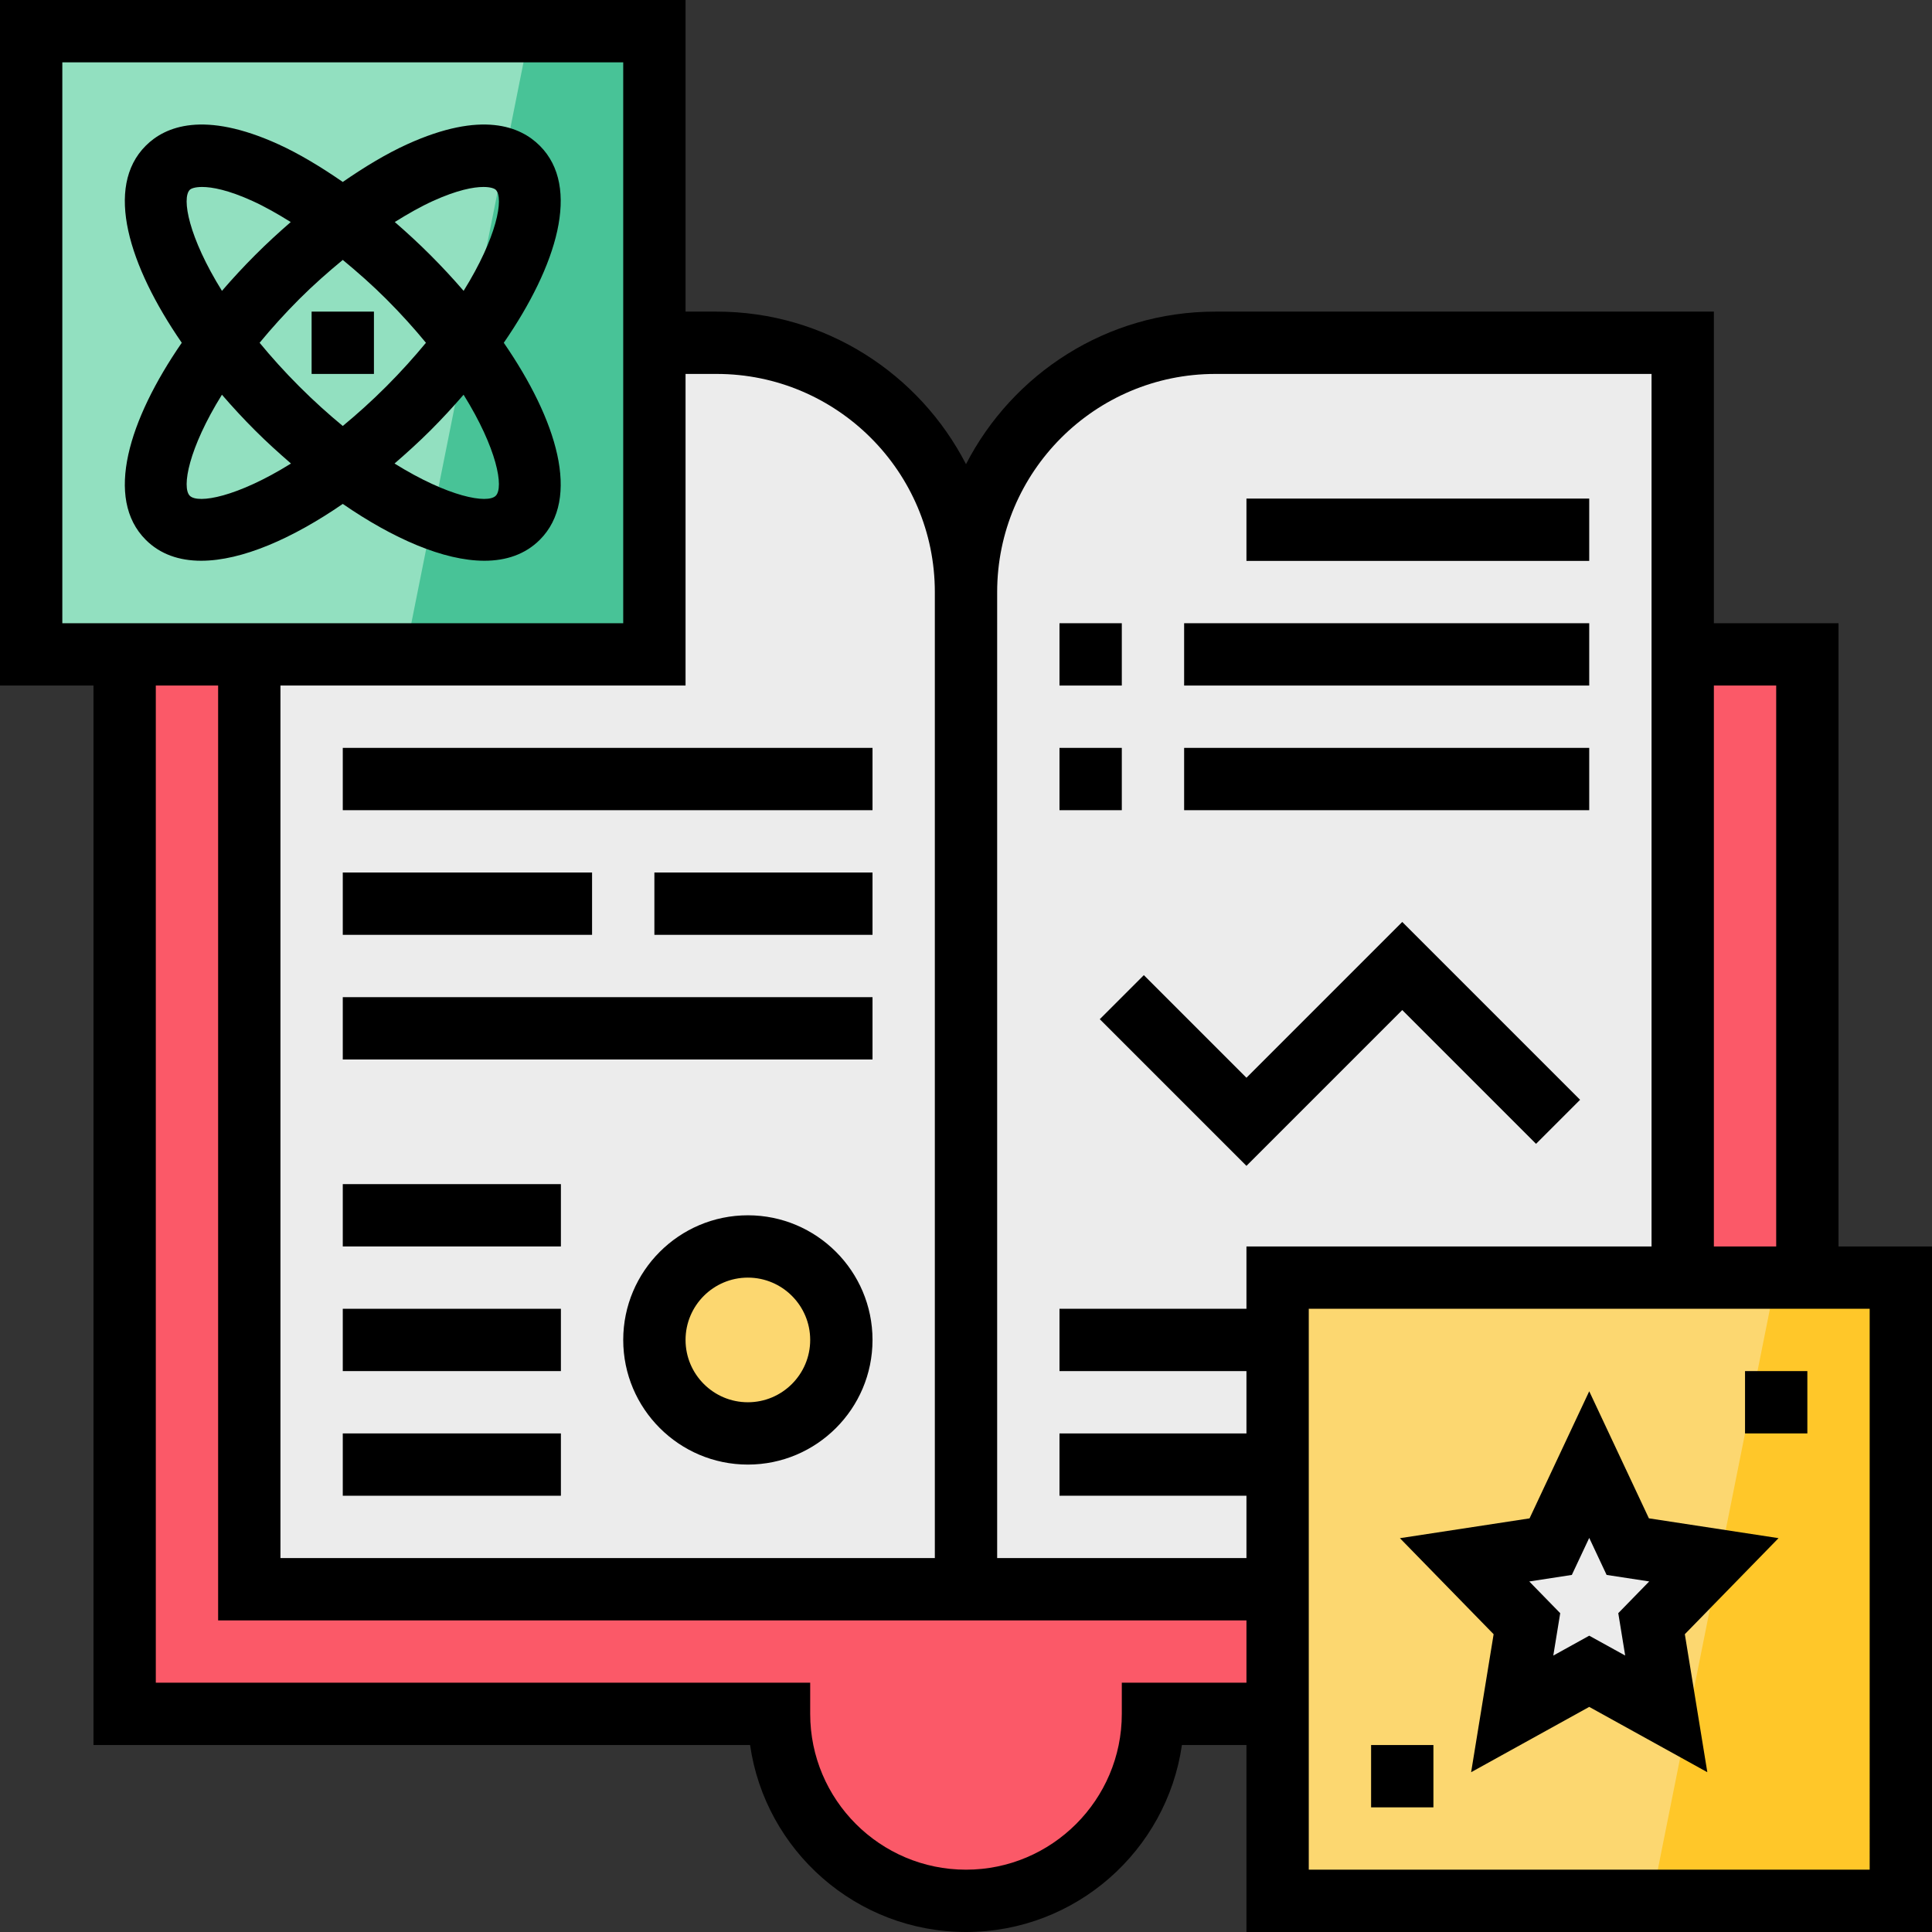 <?xml version="1.0" encoding="windows-1252"?>
<!-- Generator: Adobe Illustrator 19.0.0, SVG Export Plug-In . SVG Version: 6.00 Build 0)  -->
<svg version="1.1" id="Capa_1" xmlns="http://www.w3.org/2000/svg" xmlns:xlink="http://www.w3.org/1999/xlink" x="0px" y="0px" viewBox="0 0 496 496" style="enable-background:new 0 0 496 496;" xml:space="preserve">
<rect x="0" y="0" width="496" height="496" fill="#333333" stroke="none"/>
<path style="fill:#FB5968;" d="M432,168H32v272h168c0,26.512,21.488,48,48,48s48-21.488,48-48h168V328V168H432z"/>
<g>
	<path style="fill:#ECECEC;" d="M248,408h-80H64V88h120c35.344,0,64,28.656,64,64V408z"/>
	<path style="fill:#ECECEC;" d="M248,408h80h104V88H312c-35.344,0-64,28.656-64,64V408z"/>
</g>
<rect x="8" y="8" style="fill:#92E0C0;" width="160" height="160"/>
<polygon style="fill:#48C397;" points="168,168 104,168 136,8 168,8 "/>
<rect x="328" y="328" style="fill:#FCD770;" width="160" height="160"/>
<polygon style="fill:#FFC729;" points="488,488 424,488 456,328 488,328 "/>
<circle style="fill:#FCD770;" cx="192" cy="344" r="24"/>
<polygon style="fill:#ECECEC;" points="408,376 417.888,397.064 440,400.448 424,416.848 427.776,440 408,429.064 388.224,440   392,416.848 376,400.448 398.112,397.064 "/>
<rect x="80" y="80" width="16" height="16"/>
<path d="M138.584,37.416c-4.968-4.976-14.904-9.072-34.04-0.384c-5.328,2.424-10.92,5.792-16.544,9.68  c-5.624-3.88-11.216-7.256-16.544-9.68c-19.12-8.688-29.072-4.592-34.04,0.384C26.792,48.04,33.008,68.176,46.664,88  c-13.656,19.824-19.872,39.96-9.248,50.584c3.72,3.72,8.6,5.376,14.232,5.376c10.448,0,23.464-5.72,36.352-14.592  c12.88,8.872,25.904,14.592,36.352,14.592c5.632,0,10.512-1.664,14.232-5.376c10.624-10.632,4.4-30.768-9.248-50.584  C142.992,68.176,149.208,48.04,138.584,37.416z M48.728,48.728C49.064,48.392,50.064,48,51.888,48c2.56,0,6.736,0.776,12.936,3.6  c3.168,1.44,6.464,3.312,9.816,5.408c-3.088,2.68-6.16,5.496-9.144,8.488c-2.96,2.96-5.8,6.032-8.512,9.176  C48.4,60.872,46.6,50.848,48.728,48.728z M99.192,76.808c3.84,3.84,7.184,7.576,10.16,11.192c-2.984,3.616-6.328,7.352-10.16,11.192  c-3.84,3.84-7.576,7.184-11.192,10.168c-3.616-2.984-7.352-6.328-11.192-10.168c-3.84-3.84-7.184-7.576-10.16-11.192  c2.984-3.616,6.328-7.352,10.16-11.192c3.664-3.664,7.424-6.968,11.192-10.08C91.768,69.84,95.528,73.144,99.192,76.808z   M48.728,127.28c-2.12-2.12-0.328-12.152,8.248-25.944c2.712,3.136,5.552,6.216,8.512,9.168c2.968,2.968,6.072,5.776,9.216,8.496  C60.896,127.6,50.864,129.4,48.728,127.28z M127.272,127.28c-2.128,2.12-12.168,0.32-25.984-8.28  c3.144-2.72,6.248-5.528,9.216-8.496c2.96-2.96,5.8-6.032,8.512-9.168C127.6,115.128,129.4,125.152,127.272,127.28z M110.504,65.496  c-2.992-2.992-6.056-5.816-9.152-8.496c3.344-2.088,6.648-3.968,9.816-5.408C117.376,48.776,121.544,48,124.112,48  c1.832,0,2.832,0.4,3.168,0.728c2.12,2.12,0.328,12.152-8.256,25.944C116.312,71.528,113.464,68.456,110.504,65.496z"/>
<path d="M472,320V160h-32V80H312c-27.872,0-52.04,15.944-64,39.168C236.04,95.944,211.872,80,184,80h-8V0H0v176h24v272h168.568  c3.888,27.104,27.264,48,55.432,48s51.536-20.896,55.432-48H320v48h176V320H472z M456,176v144h-16V176H456z M312,96h112v224H320v16  h-48v16h48v16h-48v16h48v16h-64V152C256,121.12,281.128,96,312,96z M184,96c30.872,0,56,25.12,56,56v248H72V176h104V96H184z M16,16  h144v144H16V16z M288,432v8c0,22.056-17.944,40-40,40s-40-17.944-40-40v-8H40V176h16v240h192h8h64v16H288z M480,480H336V336h144V480  z"/>
<rect x="320" y="128" width="88" height="16"/>
<rect x="304" y="160" width="104" height="16"/>
<rect x="304" y="192" width="104" height="16"/>
<rect x="272" y="160" width="16" height="16"/>
<rect x="272" y="192" width="16" height="16"/>
<path d="M192,312c-17.648,0-32,14.352-32,32s14.352,32,32,32s32-14.352,32-32S209.648,312,192,312z M192,360  c-8.824,0-16-7.176-16-16s7.176-16,16-16s16,7.176,16,16S200.824,360,192,360z"/>
<polygon points="320,299.312 360,259.312 394.344,293.656 405.656,282.344 360,236.688 320,276.688 293.656,250.344   282.344,261.656 "/>
<rect x="88" y="192" width="136" height="16"/>
<rect x="88" y="256" width="136" height="16"/>
<rect x="168" y="224" width="56" height="16"/>
<rect x="88" y="224" width="64" height="16"/>
<rect x="88" y="304" width="56" height="16"/>
<rect x="88" y="336" width="56" height="16"/>
<rect x="88" y="368" width="56" height="16"/>
<path d="M377.68,454.976L408,438.208l30.32,16.768l-5.776-35.432l24.056-24.656l-33.28-5.088L408,357.176l-15.32,32.632  l-33.28,5.088l24.056,24.656L377.68,454.976z M403.536,404.328l4.464-9.504l4.464,9.504L423.4,406l-7.944,8.144l1.776,10.88  L408,419.928l-9.224,5.104l1.776-10.88l-7.944-8.144L403.536,404.328z"/>
<rect x="448" y="352" width="16" height="16"/>
<rect x="352" y="448" width="16" height="16"/>
<g>
</g>
<g>
</g>
<g>
</g>
<g>
</g>
<g>
</g>
<g>
</g>
<g>
</g>
<g>
</g>
<g>
</g>
<g>
</g>
<g>
</g>
<g>
</g>
<g>
</g>
<g>
</g>
<g>
</g>
</svg>
